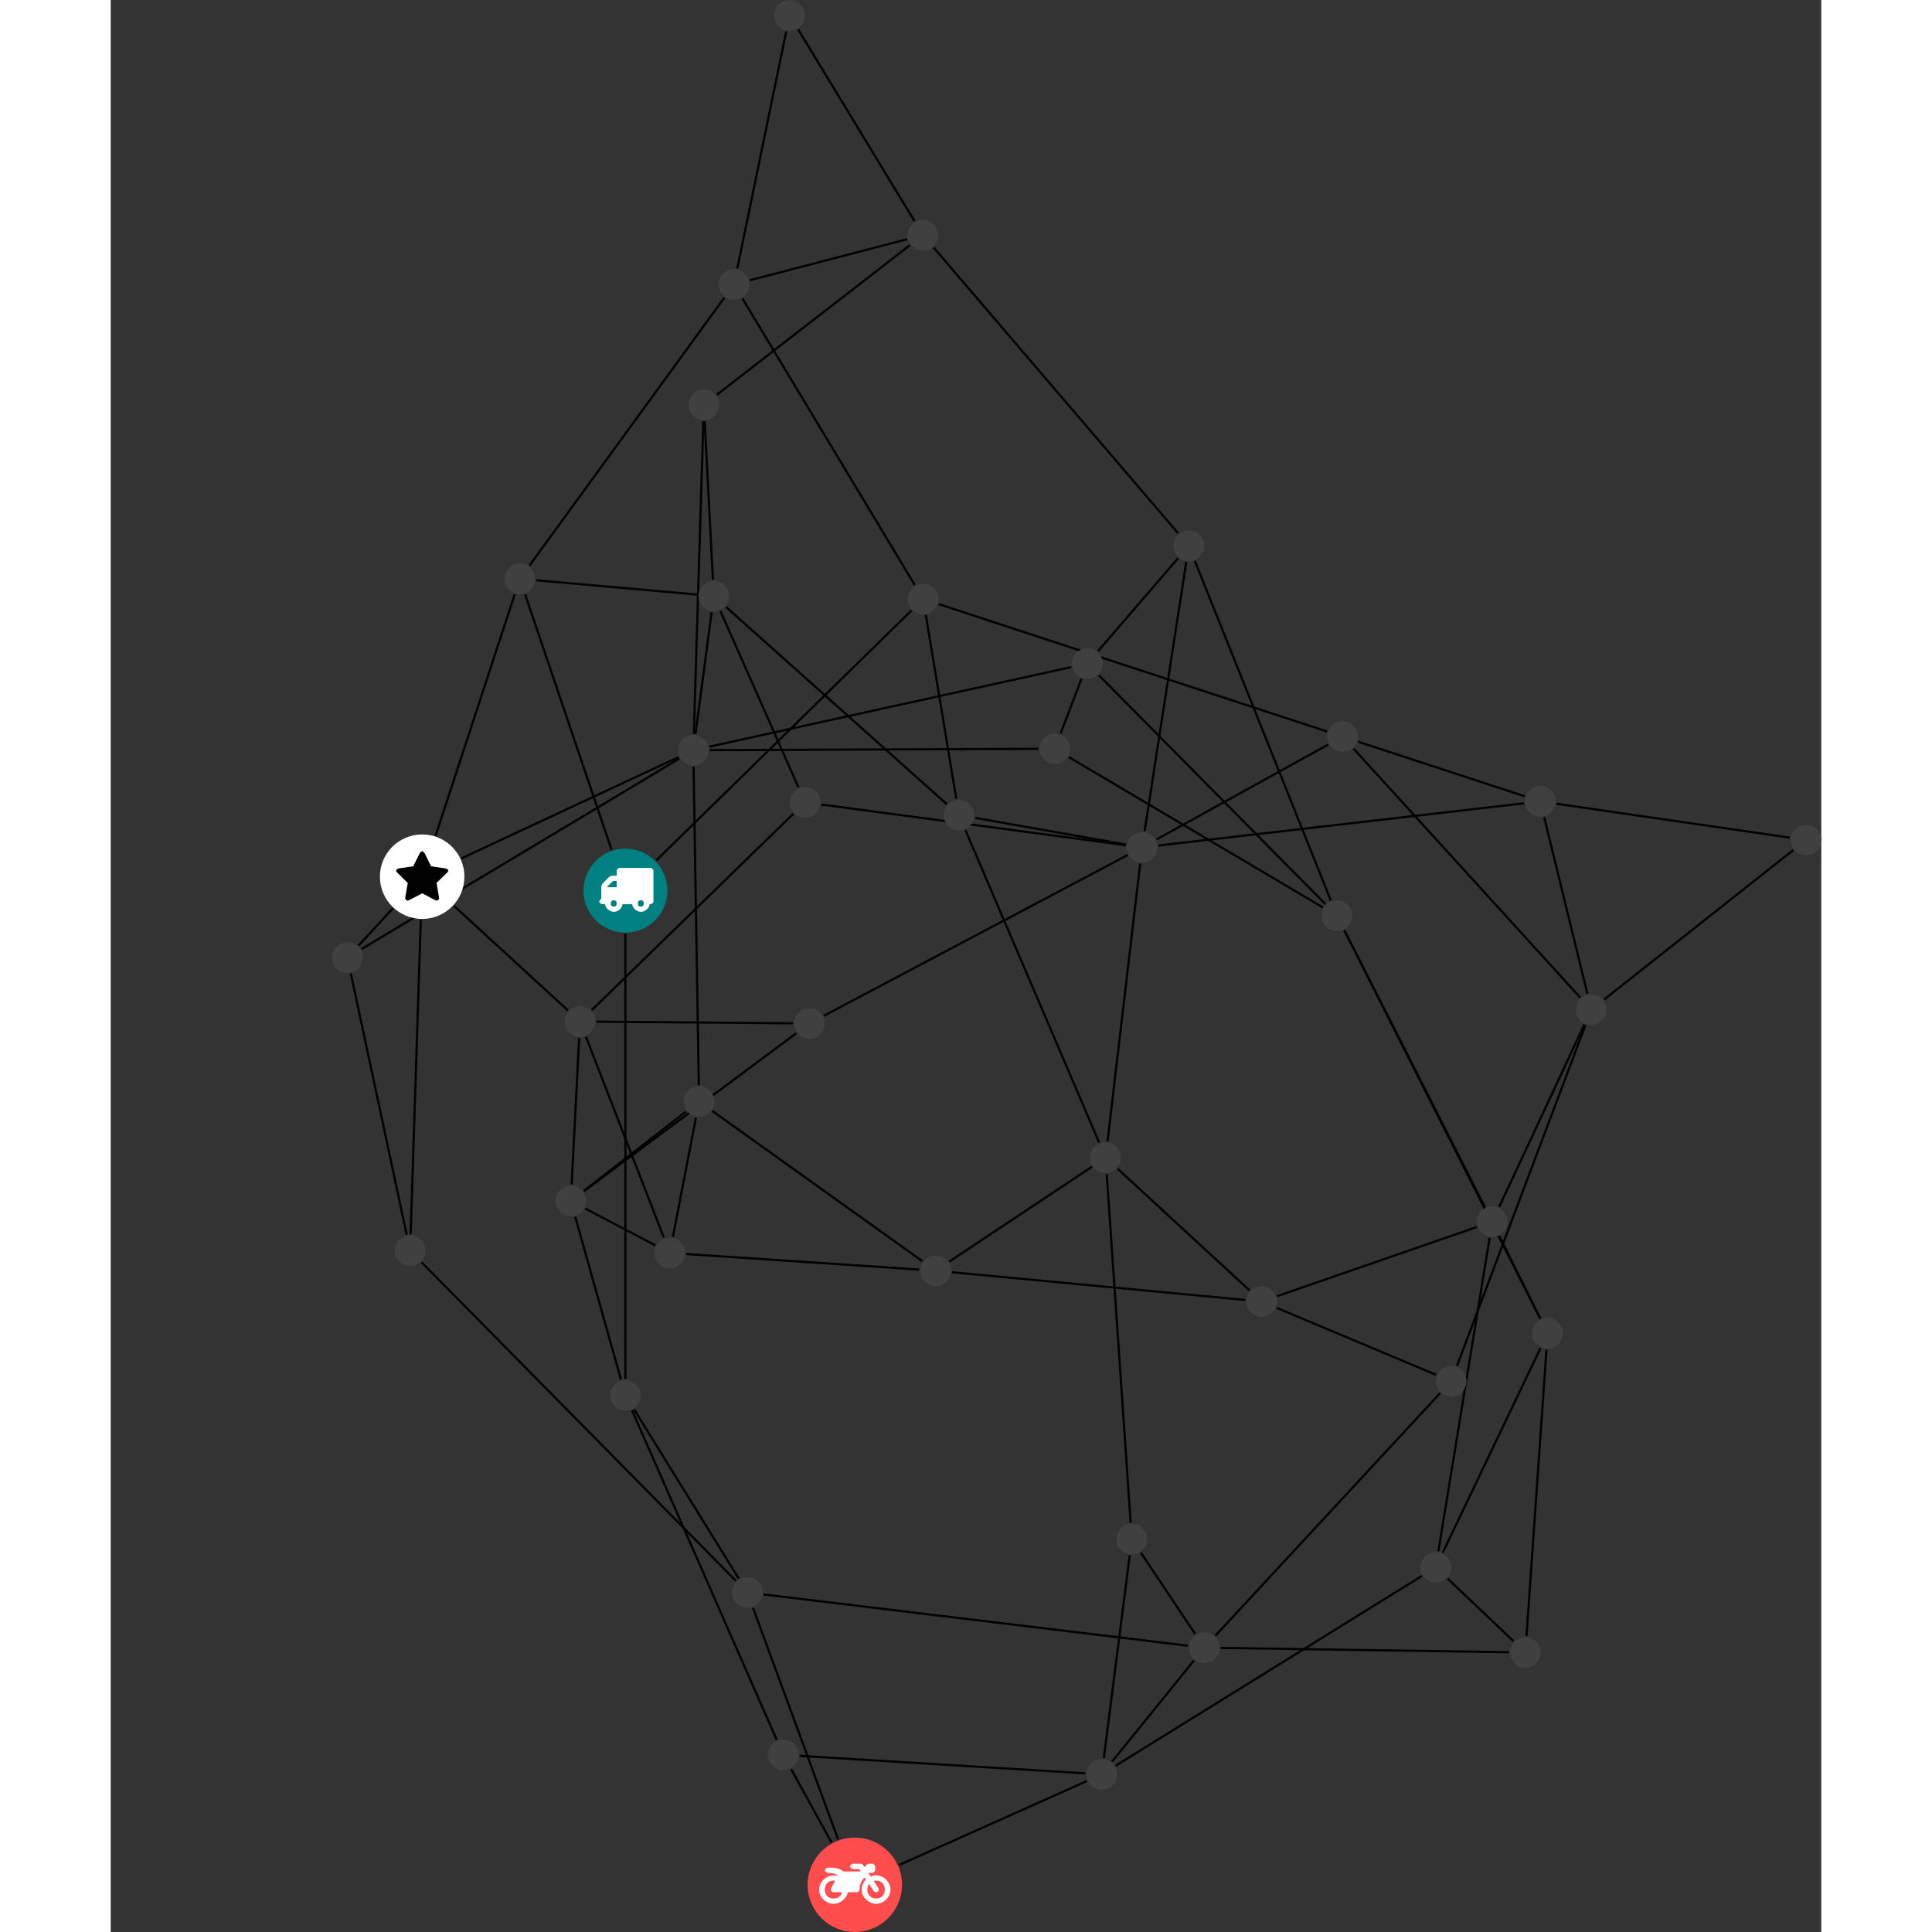 <?xml version="1.0" encoding="UTF-8"?>
<svg xmlns="http://www.w3.org/2000/svg" xmlns:xlink="http://www.w3.org/1999/xlink" width="355.566pt" height="355.566pt" viewBox="-40.748 0.000 314.817 355.566" version="1.1">
<rect x="-40.748" y="0.000" width="314.817" height="355.566" fill="#333333" stroke="none"/>
<defs>
<g>
<symbol overflow="visible" id="glyph0-0">
<path style="stroke:none;" d="M 1.422 -0.75 L 1.422 -7.922 L 3.562 -7.922 L 3.562 -0.891 L 1.422 -0.891 Z M 0.625 0 L 4.531 0 L 4.531 -8.812 L 0.438 -8.812 L 0.438 0 Z M 0.625 0 "/>
</symbol>
<symbol overflow="visible" id="glyph0-1">
<path style="stroke:none;" d="M 3.375 -0.844 C 3.375 -0.453 3.234 -0.266 2.844 -0.266 C 2.469 -0.266 2.297 -0.453 2.297 -0.844 C 2.297 -1.219 2.469 -1.422 2.844 -1.422 C 3.234 -1.422 3.375 -1.219 3.375 -0.844 Z M 1.594 -3.688 L 1.594 -3.859 C 1.594 -3.875 1.578 -3.875 1.594 -3.891 L 2.688 -4.969 C 2.703 -5 2.656 -4.984 2.688 -4.984 L 3.375 -4.984 L 3.375 -3.828 L 1.594 -3.828 Z M 8.359 -0.844 C 8.359 -0.453 8.219 -0.266 7.828 -0.266 C 7.453 -0.266 7.281 -0.453 7.281 -0.844 C 7.281 -1.219 7.453 -1.422 7.828 -1.422 C 8.219 -1.422 8.359 -1.219 8.359 -0.844 Z M 10.141 -6.891 C 10.141 -7.094 9.812 -7.391 9.609 -7.391 L 3.922 -7.391 C 3.719 -7.391 3.375 -7.094 3.375 -6.891 L 3.375 -5.969 L 2.672 -5.969 C 2.469 -5.969 2.078 -5.812 1.938 -5.672 L 0.844 -4.578 C 0.531 -4.266 0.531 -3.734 0.531 -3.328 L 0.531 -1.688 C 0.516 -1.688 0.172 -1.391 0.172 -1.203 C 0.172 -0.781 0.781 -0.703 1.062 -0.703 L 1.25 -0.703 C 1.25 -0.047 2.062 0.703 2.844 0.703 C 3.641 0.703 4.453 -0.047 4.453 -0.703 L 6.234 -0.703 C 6.234 -0.047 7.047 0.703 7.828 0.703 C 8.625 0.703 9.438 -0.047 9.438 -0.703 C 9.547 -0.703 10.141 -0.781 10.141 -1.203 Z M 10.141 -6.891 "/>
</symbol>
<symbol overflow="visible" id="glyph0-2">
<path style="stroke:none;" d="M 12.969 -2.906 C 12.844 -3.984 11.859 -5.016 10.781 -5.219 C 10.234 -5.328 9.703 -5.219 9.328 -5.031 L 8.875 -5.688 L 9.609 -5.688 C 9.812 -5.688 10.141 -5.984 10.141 -6.188 L 10.141 -6.891 C 10.141 -7.094 9.812 -7.391 9.609 -7.391 L 9.047 -7.391 C 8.969 -7.391 8.734 -7.312 8.656 -7.25 L 8.188 -6.766 L 7.891 -7.203 C 7.828 -7.281 7.594 -7.391 7.484 -7.391 L 6.078 -7.391 C 5.906 -7.391 5.547 -7.125 5.516 -6.953 C 5.484 -6.734 5.828 -6.406 6.047 -6.406 L 7.188 -6.406 L 7.484 -5.969 L 4.344 -5.969 C 4.141 -6.125 3.375 -6.672 2.141 -6.672 L 1.422 -6.672 C 1.219 -6.672 0.891 -6.375 0.891 -6.188 C 0.891 -5.984 1.219 -5.688 1.422 -5.688 L 1.781 -5.688 C 2.484 -5.688 2.906 -5.516 3.281 -5.188 L 3.25 -5.141 C 3.078 -5.188 2.797 -5.25 2.5 -5.25 C 1.109 -5.25 -0.172 -4 -0.172 -2.625 C -0.172 -1.25 1.109 0 2.5 0 C 3.75 0 4.953 -1.062 5.109 -2.141 L 6.766 -2.141 C 6.969 -2.141 7.281 -2.438 7.281 -2.625 C 7.281 -3.609 7.688 -4.391 8.219 -4.844 L 8.453 -4.5 C 7.969 -4.062 7.578 -3.203 7.672 -2.359 C 7.781 -1.172 8.969 -0.094 10.141 -0.016 C 11.703 0.094 13.156 -1.344 12.969 -2.906 Z M 2.5 -0.984 C 1.516 -0.984 0.875 -1.641 0.875 -2.625 C 0.875 -3.594 1.516 -4.281 2.5 -4.281 C 2.672 -4.281 2.844 -4.234 2.781 -4.25 L 2.047 -2.891 C 2 -2.781 2 -2.469 2.047 -2.359 C 2.125 -2.25 2.375 -2.141 2.5 -2.141 L 4.031 -2.141 C 3.891 -1.453 3.344 -0.984 2.5 -0.984 Z M 10.328 -0.984 C 9.344 -0.984 8.719 -1.641 8.719 -2.625 C 8.719 -3.109 8.859 -3.469 9.031 -3.641 L 9.906 -2.328 C 9.969 -2.219 10.203 -2.141 10.328 -2.141 C 10.391 -2.141 10.594 -2.188 10.641 -2.234 C 10.812 -2.344 10.844 -2.75 10.734 -2.922 L 9.875 -4.219 C 9.859 -4.219 10.094 -4.281 10.328 -4.281 C 11.297 -4.281 11.922 -3.594 11.922 -2.625 C 11.922 -1.641 11.297 -0.984 10.328 -0.984 Z M 10.328 -0.984 "/>
</symbol>
<symbol overflow="visible" id="glyph0-3">
<path style="stroke:none;" d="M 9.438 -5.078 C 9.438 -5.25 9.078 -5.453 8.938 -5.469 L 6.266 -5.859 L 5.078 -8.266 C 5.031 -8.375 4.75 -8.641 4.625 -8.641 C 4.5 -8.641 4.234 -8.375 4.172 -8.266 L 2.984 -5.859 L 0.312 -5.469 C 0.172 -5.453 -0.172 -5.25 -0.172 -5.078 C -0.172 -4.969 -0.062 -4.781 0.016 -4.719 L 1.969 -2.797 L 1.5 -0.062 C 1.5 -0.016 1.5 0.016 1.5 0.047 C 1.5 0.203 1.75 0.453 1.906 0.453 C 1.984 0.453 2.188 0.406 2.25 0.359 L 4.625 -0.891 L 7 0.359 C 7.062 0.406 7.266 0.453 7.344 0.453 C 7.5 0.453 7.75 0.203 7.75 0.047 C 7.75 0.016 7.75 -0.016 7.734 -0.062 L 7.266 -2.797 L 9.234 -4.719 C 9.297 -4.781 9.438 -4.969 9.438 -5.078 Z M 9.438 -5.078 "/>
</symbol>
</g>
<clipPath id="clip1">
  <path d="M 228 150 L 274.07 150 L 274.07 190 L 228 190 Z M 228 150 "/>
</clipPath>
<clipPath id="clip2">
  <path d="M 87 338 L 105 338 L 105 355.566 L 87 355.566 Z M 87 338 "/>
</clipPath>
<clipPath id="clip3">
  <path d="M 268 151 L 274.07 151 L 274.07 158 L 268 158 Z M 268 151 "/>
</clipPath>
</defs>
<g id="surface1">
<path style="fill:none;stroke-width:0.399;stroke-linecap:butt;stroke-linejoin:miter;stroke:rgb(0%,0%,0%);stroke-opacity:1;stroke-miterlimit:10;" d="M -0.001 -7.927 L -0.001 -89.872 " transform="matrix(1,0,0,-1,53.978,163.913)"/>
<path style="fill:none;stroke-width:0.399;stroke-linecap:butt;stroke-linejoin:miter;stroke:rgb(0%,0%,0%);stroke-opacity:1;stroke-miterlimit:10;" d="M -2.544 7.511 L -18.462 54.534 " transform="matrix(1,0,0,-1,53.978,163.913)"/>
<path style="fill:none;stroke-width:0.399;stroke-linecap:butt;stroke-linejoin:miter;stroke:rgb(0%,0%,0%);stroke-opacity:1;stroke-miterlimit:10;" d="M 5.663 5.546 L 52.643 51.558 " transform="matrix(1,0,0,-1,53.978,163.913)"/>
<path style="fill:none;stroke-width:0.399;stroke-linecap:butt;stroke-linejoin:miter;stroke:rgb(0%,0%,0%);stroke-opacity:1;stroke-miterlimit:10;" d="M 27.846 -156.286 L 1.213 -95.653 " transform="matrix(1,0,0,-1,53.978,163.913)"/>
<path style="fill:none;stroke-width:0.399;stroke-linecap:butt;stroke-linejoin:miter;stroke:rgb(0%,0%,0%);stroke-opacity:1;stroke-miterlimit:10;" d="M 30.514 -161.692 L 37.936 -175.181 " transform="matrix(1,0,0,-1,53.978,163.913)"/>
<path style="fill:none;stroke-width:0.399;stroke-linecap:butt;stroke-linejoin:miter;stroke:rgb(0%,0%,0%);stroke-opacity:1;stroke-miterlimit:10;" d="M 32.069 -159.235 L 84.655 -162.454 " transform="matrix(1,0,0,-1,53.978,163.913)"/>
<path style="fill:none;stroke-width:0.399;stroke-linecap:butt;stroke-linejoin:miter;stroke:rgb(0%,0%,0%);stroke-opacity:1;stroke-miterlimit:10;" d="M 1.588 -95.458 L 20.858 -126.603 " transform="matrix(1,0,0,-1,53.978,163.913)"/>
<path style="fill:none;stroke-width:0.399;stroke-linecap:butt;stroke-linejoin:miter;stroke:rgb(0%,0%,0%);stroke-opacity:1;stroke-miterlimit:10;" d="M -0.818 -89.985 L -9.236 -60.021 " transform="matrix(1,0,0,-1,53.978,163.913)"/>
<path style="fill:none;stroke-width:0.399;stroke-linecap:butt;stroke-linejoin:miter;stroke:rgb(0%,0%,0%);stroke-opacity:1;stroke-miterlimit:10;" d="M 39.151 -174.626 L 23.487 -132.001 " transform="matrix(1,0,0,-1,53.978,163.913)"/>
<path style="fill:none;stroke-width:0.399;stroke-linecap:butt;stroke-linejoin:miter;stroke:rgb(0%,0%,0%);stroke-opacity:1;stroke-miterlimit:10;" d="M 50.331 -179.341 L 84.913 -163.872 " transform="matrix(1,0,0,-1,53.978,163.913)"/>
<path style="fill:none;stroke-width:0.399;stroke-linecap:butt;stroke-linejoin:miter;stroke:rgb(0%,0%,0%);stroke-opacity:1;stroke-miterlimit:10;" d="M 20.327 -127.021 L -37.509 -68.4 " transform="matrix(1,0,0,-1,53.978,163.913)"/>
<path style="fill:none;stroke-width:0.399;stroke-linecap:butt;stroke-linejoin:miter;stroke:rgb(0%,0%,0%);stroke-opacity:1;stroke-miterlimit:10;" d="M 25.44 -129.532 L 103.542 -138.966 " transform="matrix(1,0,0,-1,53.978,163.913)"/>
<path style="fill:none;stroke-width:0.399;stroke-linecap:butt;stroke-linejoin:miter;stroke:rgb(0%,0%,0%);stroke-opacity:1;stroke-miterlimit:10;" d="M -40.259 -63.298 L -50.529 -15.267 " transform="matrix(1,0,0,-1,53.978,163.913)"/>
<path style="fill:none;stroke-width:0.399;stroke-linecap:butt;stroke-linejoin:miter;stroke:rgb(0%,0%,0%);stroke-opacity:1;stroke-miterlimit:10;" d="M -39.529 -63.235 L -37.662 -5.403 " transform="matrix(1,0,0,-1,53.978,163.913)"/>
<path style="fill:none;stroke-width:0.399;stroke-linecap:butt;stroke-linejoin:miter;stroke:rgb(0%,0%,0%);stroke-opacity:1;stroke-miterlimit:10;" d="M -49.111 -10.099 L -42.818 -3.286 " transform="matrix(1,0,0,-1,53.978,163.913)"/>
<path style="fill:none;stroke-width:0.399;stroke-linecap:butt;stroke-linejoin:miter;stroke:rgb(0%,0%,0%);stroke-opacity:1;stroke-miterlimit:10;" d="M -48.572 -10.763 L 9.913 24.296 " transform="matrix(1,0,0,-1,53.978,163.913)"/>
<path style="fill:none;stroke-width:0.399;stroke-linecap:butt;stroke-linejoin:miter;stroke:rgb(0%,0%,0%);stroke-opacity:1;stroke-miterlimit:10;" d="M -30.177 5.94 L 9.768 24.569 " transform="matrix(1,0,0,-1,53.978,163.913)"/>
<path style="fill:none;stroke-width:0.399;stroke-linecap:butt;stroke-linejoin:miter;stroke:rgb(0%,0%,0%);stroke-opacity:1;stroke-miterlimit:10;" d="M -34.919 10.147 L -20.373 54.522 " transform="matrix(1,0,0,-1,53.978,163.913)"/>
<path style="fill:none;stroke-width:0.399;stroke-linecap:butt;stroke-linejoin:miter;stroke:rgb(0%,0%,0%);stroke-opacity:1;stroke-miterlimit:10;" d="M -31.529 -2.821 L -10.576 -22.052 " transform="matrix(1,0,0,-1,53.978,163.913)"/>
<path style="fill:none;stroke-width:0.399;stroke-linecap:butt;stroke-linejoin:miter;stroke:rgb(0%,0%,0%);stroke-opacity:1;stroke-miterlimit:10;" d="M 15.518 25.858 L 75.999 26.101 " transform="matrix(1,0,0,-1,53.978,163.913)"/>
<path style="fill:none;stroke-width:0.399;stroke-linecap:butt;stroke-linejoin:miter;stroke:rgb(0%,0%,0%);stroke-opacity:1;stroke-miterlimit:10;" d="M 15.448 26.495 L 82.061 41.143 " transform="matrix(1,0,0,-1,53.978,163.913)"/>
<path style="fill:none;stroke-width:0.399;stroke-linecap:butt;stroke-linejoin:miter;stroke:rgb(0%,0%,0%);stroke-opacity:1;stroke-miterlimit:10;" d="M 12.592 28.862 L 14.346 86.397 " transform="matrix(1,0,0,-1,53.978,163.913)"/>
<path style="fill:none;stroke-width:0.399;stroke-linecap:butt;stroke-linejoin:miter;stroke:rgb(0%,0%,0%);stroke-opacity:1;stroke-miterlimit:10;" d="M 12.897 28.839 L 15.87 51.225 " transform="matrix(1,0,0,-1,53.978,163.913)"/>
<path style="fill:none;stroke-width:0.399;stroke-linecap:butt;stroke-linejoin:miter;stroke:rgb(0%,0%,0%);stroke-opacity:1;stroke-miterlimit:10;" d="M 12.549 22.827 L 13.506 -35.782 " transform="matrix(1,0,0,-1,53.978,163.913)"/>
<path style="fill:none;stroke-width:0.399;stroke-linecap:butt;stroke-linejoin:miter;stroke:rgb(0%,0%,0%);stroke-opacity:1;stroke-miterlimit:10;" d="M 80.092 28.933 L 83.932 38.972 " transform="matrix(1,0,0,-1,53.978,163.913)"/>
<path style="fill:none;stroke-width:0.399;stroke-linecap:butt;stroke-linejoin:miter;stroke:rgb(0%,0%,0%);stroke-opacity:1;stroke-miterlimit:10;" d="M 81.612 24.577 L 128.354 -3.087 " transform="matrix(1,0,0,-1,53.978,163.913)"/>
<path style="fill:none;stroke-width:0.399;stroke-linecap:butt;stroke-linejoin:miter;stroke:rgb(0%,0%,0%);stroke-opacity:1;stroke-miterlimit:10;" d="M 87.131 39.647 L 128.827 -2.478 " transform="matrix(1,0,0,-1,53.978,163.913)"/>
<path style="fill:none;stroke-width:0.399;stroke-linecap:butt;stroke-linejoin:miter;stroke:rgb(0%,0%,0%);stroke-opacity:1;stroke-miterlimit:10;" d="M 86.979 44.077 L 101.713 61.19 " transform="matrix(1,0,0,-1,53.978,163.913)"/>
<path style="fill:none;stroke-width:0.399;stroke-linecap:butt;stroke-linejoin:miter;stroke:rgb(0%,0%,0%);stroke-opacity:1;stroke-miterlimit:10;" d="M 129.827 -1.821 L 104.803 60.675 " transform="matrix(1,0,0,-1,53.978,163.913)"/>
<path style="fill:none;stroke-width:0.399;stroke-linecap:butt;stroke-linejoin:miter;stroke:rgb(0%,0%,0%);stroke-opacity:1;stroke-miterlimit:10;" d="M 132.311 -7.317 L 168.358 -78.759 " transform="matrix(1,0,0,-1,53.978,163.913)"/>
<path style="fill:none;stroke-width:0.399;stroke-linecap:butt;stroke-linejoin:miter;stroke:rgb(0%,0%,0%);stroke-opacity:1;stroke-miterlimit:10;" d="M 132.319 -7.314 L 158.174 -58.232 " transform="matrix(1,0,0,-1,53.978,163.913)"/>
<path style="fill:none;stroke-width:0.399;stroke-linecap:butt;stroke-linejoin:miter;stroke:rgb(0%,0%,0%);stroke-opacity:1;stroke-miterlimit:10;" d="M 101.721 65.772 L 56.725 118.358 " transform="matrix(1,0,0,-1,53.978,163.913)"/>
<path style="fill:none;stroke-width:0.399;stroke-linecap:butt;stroke-linejoin:miter;stroke:rgb(0%,0%,0%);stroke-opacity:1;stroke-miterlimit:10;" d="M 103.221 60.495 L 95.557 10.94 " transform="matrix(1,0,0,-1,53.978,163.913)"/>
<path style="fill:none;stroke-width:0.399;stroke-linecap:butt;stroke-linejoin:miter;stroke:rgb(0%,0%,0%);stroke-opacity:1;stroke-miterlimit:10;" d="M 31.776 158.518 L 53.198 123.229 " transform="matrix(1,0,0,-1,53.978,163.913)"/>
<path style="fill:none;stroke-width:0.399;stroke-linecap:butt;stroke-linejoin:miter;stroke:rgb(0%,0%,0%);stroke-opacity:1;stroke-miterlimit:10;" d="M 29.6 158.14 L 20.592 114.522 " transform="matrix(1,0,0,-1,53.978,163.913)"/>
<path style="fill:none;stroke-width:0.399;stroke-linecap:butt;stroke-linejoin:miter;stroke:rgb(0%,0%,0%);stroke-opacity:1;stroke-miterlimit:10;" d="M 51.842 119.89 L 22.901 112.331 " transform="matrix(1,0,0,-1,53.978,163.913)"/>
<path style="fill:none;stroke-width:0.399;stroke-linecap:butt;stroke-linejoin:miter;stroke:rgb(0%,0%,0%);stroke-opacity:1;stroke-miterlimit:10;" d="M 52.377 118.804 L 16.823 91.261 " transform="matrix(1,0,0,-1,53.978,163.913)"/>
<path style="fill:none;stroke-width:0.399;stroke-linecap:butt;stroke-linejoin:miter;stroke:rgb(0%,0%,0%);stroke-opacity:1;stroke-miterlimit:10;" d="M 18.206 109.128 L -17.654 59.831 " transform="matrix(1,0,0,-1,53.978,163.913)"/>
<path style="fill:none;stroke-width:0.399;stroke-linecap:butt;stroke-linejoin:miter;stroke:rgb(0%,0%,0%);stroke-opacity:1;stroke-miterlimit:10;" d="M 21.538 108.979 L 53.241 56.257 " transform="matrix(1,0,0,-1,53.978,163.913)"/>
<path style="fill:none;stroke-width:0.399;stroke-linecap:butt;stroke-linejoin:miter;stroke:rgb(0%,0%,0%);stroke-opacity:1;stroke-miterlimit:10;" d="M 14.592 86.401 L 16.108 57.229 " transform="matrix(1,0,0,-1,53.978,163.913)"/>
<path style="fill:none;stroke-width:0.399;stroke-linecap:butt;stroke-linejoin:miter;stroke:rgb(0%,0%,0%);stroke-opacity:1;stroke-miterlimit:10;" d="M -16.423 57.124 L 13.26 54.483 " transform="matrix(1,0,0,-1,53.978,163.913)"/>
<path style="fill:none;stroke-width:0.399;stroke-linecap:butt;stroke-linejoin:miter;stroke:rgb(0%,0%,0%);stroke-opacity:1;stroke-miterlimit:10;" d="M 17.487 51.456 L 31.846 19.011 " transform="matrix(1,0,0,-1,53.978,163.913)"/>
<path style="fill:none;stroke-width:0.399;stroke-linecap:butt;stroke-linejoin:miter;stroke:rgb(0%,0%,0%);stroke-opacity:1;stroke-miterlimit:10;" d="M 18.514 52.206 L 59.135 15.929 " transform="matrix(1,0,0,-1,53.978,163.913)"/>
<path style="fill:none;stroke-width:0.399;stroke-linecap:butt;stroke-linejoin:miter;stroke:rgb(0%,0%,0%);stroke-opacity:1;stroke-miterlimit:10;" d="M 30.905 14.147 L -6.193 -21.985 " transform="matrix(1,0,0,-1,53.978,163.913)"/>
<path style="fill:none;stroke-width:0.399;stroke-linecap:butt;stroke-linejoin:miter;stroke:rgb(0%,0%,0%);stroke-opacity:1;stroke-miterlimit:10;" d="M 36.057 15.851 L 92.104 8.358 " transform="matrix(1,0,0,-1,53.978,163.913)"/>
<path style="fill:none;stroke-width:0.399;stroke-linecap:butt;stroke-linejoin:miter;stroke:rgb(0%,0%,0%);stroke-opacity:1;stroke-miterlimit:10;" d="M 30.85 -24.415 L -5.337 -24.114 " transform="matrix(1,0,0,-1,53.978,163.913)"/>
<path style="fill:none;stroke-width:0.399;stroke-linecap:butt;stroke-linejoin:miter;stroke:rgb(0%,0%,0%);stroke-opacity:1;stroke-miterlimit:10;" d="M 31.444 -26.243 L -7.63 -55.314 " transform="matrix(1,0,0,-1,53.978,163.913)"/>
<path style="fill:none;stroke-width:0.399;stroke-linecap:butt;stroke-linejoin:miter;stroke:rgb(0%,0%,0%);stroke-opacity:1;stroke-miterlimit:10;" d="M 36.534 -23.028 L 92.428 6.546 " transform="matrix(1,0,0,-1,53.978,163.913)"/>
<path style="fill:none;stroke-width:0.399;stroke-linecap:butt;stroke-linejoin:miter;stroke:rgb(0%,0%,0%);stroke-opacity:1;stroke-miterlimit:10;" d="M -8.509 -27.103 L -9.896 -54.099 " transform="matrix(1,0,0,-1,53.978,163.913)"/>
<path style="fill:none;stroke-width:0.399;stroke-linecap:butt;stroke-linejoin:miter;stroke:rgb(0%,0%,0%);stroke-opacity:1;stroke-miterlimit:10;" d="M -7.263 -26.903 L 7.077 -63.864 " transform="matrix(1,0,0,-1,53.978,163.913)"/>
<path style="fill:none;stroke-width:0.399;stroke-linecap:butt;stroke-linejoin:miter;stroke:rgb(0%,0%,0%);stroke-opacity:1;stroke-miterlimit:10;" d="M -7.38 -58.517 L 5.495 -65.275 " transform="matrix(1,0,0,-1,53.978,163.913)"/>
<path style="fill:none;stroke-width:0.399;stroke-linecap:butt;stroke-linejoin:miter;stroke:rgb(0%,0%,0%);stroke-opacity:1;stroke-miterlimit:10;" d="M -7.665 -55.263 L 11.17 -40.65 " transform="matrix(1,0,0,-1,53.978,163.913)"/>
<path style="fill:none;stroke-width:0.399;stroke-linecap:butt;stroke-linejoin:miter;stroke:rgb(0%,0%,0%);stroke-opacity:1;stroke-miterlimit:10;" d="M 8.741 -63.716 L 12.983 -41.763 " transform="matrix(1,0,0,-1,53.978,163.913)"/>
<path style="fill:none;stroke-width:0.399;stroke-linecap:butt;stroke-linejoin:miter;stroke:rgb(0%,0%,0%);stroke-opacity:1;stroke-miterlimit:10;" d="M 11.178 -66.88 L 54.084 -69.743 " transform="matrix(1,0,0,-1,53.978,163.913)"/>
<path style="fill:none;stroke-width:0.399;stroke-linecap:butt;stroke-linejoin:miter;stroke:rgb(0%,0%,0%);stroke-opacity:1;stroke-miterlimit:10;" d="M 16.01 -40.556 L 54.639 -68.189 " transform="matrix(1,0,0,-1,53.978,163.913)"/>
<path style="fill:none;stroke-width:0.399;stroke-linecap:butt;stroke-linejoin:miter;stroke:rgb(0%,0%,0%);stroke-opacity:1;stroke-miterlimit:10;" d="M 60.1 -70.228 L 114.081 -75.337 " transform="matrix(1,0,0,-1,53.978,163.913)"/>
<path style="fill:none;stroke-width:0.399;stroke-linecap:butt;stroke-linejoin:miter;stroke:rgb(0%,0%,0%);stroke-opacity:1;stroke-miterlimit:10;" d="M 59.608 -68.271 L 85.862 -50.814 " transform="matrix(1,0,0,-1,53.978,163.913)"/>
<path style="fill:none;stroke-width:0.399;stroke-linecap:butt;stroke-linejoin:miter;stroke:rgb(0%,0%,0%);stroke-opacity:1;stroke-miterlimit:10;" d="M 114.866 -73.575 L 90.592 -51.189 " transform="matrix(1,0,0,-1,53.978,163.913)"/>
<path style="fill:none;stroke-width:0.399;stroke-linecap:butt;stroke-linejoin:miter;stroke:rgb(0%,0%,0%);stroke-opacity:1;stroke-miterlimit:10;" d="M 119.866 -76.79 L 149.202 -89.11 " transform="matrix(1,0,0,-1,53.978,163.913)"/>
<path style="fill:none;stroke-width:0.399;stroke-linecap:butt;stroke-linejoin:miter;stroke:rgb(0%,0%,0%);stroke-opacity:1;stroke-miterlimit:10;" d="M 119.936 -74.634 L 156.69 -61.911 " transform="matrix(1,0,0,-1,53.978,163.913)"/>
<path style="fill:none;stroke-width:0.399;stroke-linecap:butt;stroke-linejoin:miter;stroke:rgb(0%,0%,0%);stroke-opacity:1;stroke-miterlimit:10;" d="M 88.581 -52.153 L 92.987 -116.325 " transform="matrix(1,0,0,-1,53.978,163.913)"/>
<path style="fill:none;stroke-width:0.399;stroke-linecap:butt;stroke-linejoin:miter;stroke:rgb(0%,0%,0%);stroke-opacity:1;stroke-miterlimit:10;" d="M 88.729 -46.146 L 94.741 4.96 " transform="matrix(1,0,0,-1,53.978,163.913)"/>
<path style="fill:none;stroke-width:0.399;stroke-linecap:butt;stroke-linejoin:miter;stroke:rgb(0%,0%,0%);stroke-opacity:1;stroke-miterlimit:10;" d="M 87.19 -46.368 L 62.573 11.143 " transform="matrix(1,0,0,-1,53.978,163.913)"/>
<path style="fill:none;stroke-width:0.399;stroke-linecap:butt;stroke-linejoin:miter;stroke:rgb(0%,0%,0%);stroke-opacity:1;stroke-miterlimit:10;" d="M 149.932 -92.493 L 108.588 -137.114 " transform="matrix(1,0,0,-1,53.978,163.913)"/>
<path style="fill:none;stroke-width:0.399;stroke-linecap:butt;stroke-linejoin:miter;stroke:rgb(0%,0%,0%);stroke-opacity:1;stroke-miterlimit:10;" d="M 153.049 -87.458 L 176.694 -24.732 " transform="matrix(1,0,0,-1,53.978,163.913)"/>
<path style="fill:none;stroke-width:0.399;stroke-linecap:butt;stroke-linejoin:miter;stroke:rgb(0%,0%,0%);stroke-opacity:1;stroke-miterlimit:10;" d="M 94.87 -121.845 L 104.862 -136.817 " transform="matrix(1,0,0,-1,53.978,163.913)"/>
<path style="fill:none;stroke-width:0.399;stroke-linecap:butt;stroke-linejoin:miter;stroke:rgb(0%,0%,0%);stroke-opacity:1;stroke-miterlimit:10;" d="M 92.811 -122.329 L 88.049 -159.646 " transform="matrix(1,0,0,-1,53.978,163.913)"/>
<path style="fill:none;stroke-width:0.399;stroke-linecap:butt;stroke-linejoin:miter;stroke:rgb(0%,0%,0%);stroke-opacity:1;stroke-miterlimit:10;" d="M 104.639 -141.673 L 89.565 -160.294 " transform="matrix(1,0,0,-1,53.978,163.913)"/>
<path style="fill:none;stroke-width:0.399;stroke-linecap:butt;stroke-linejoin:miter;stroke:rgb(0%,0%,0%);stroke-opacity:1;stroke-miterlimit:10;" d="M 109.557 -139.372 L 162.616 -140.161 " transform="matrix(1,0,0,-1,53.978,163.913)"/>
<path style="fill:none;stroke-width:0.399;stroke-linecap:butt;stroke-linejoin:miter;stroke:rgb(0%,0%,0%);stroke-opacity:1;stroke-miterlimit:10;" d="M 90.233 -161.052 L 146.573 -126.13 " transform="matrix(1,0,0,-1,53.978,163.913)"/>
<path style="fill:none;stroke-width:0.399;stroke-linecap:butt;stroke-linejoin:miter;stroke:rgb(0%,0%,0%);stroke-opacity:1;stroke-miterlimit:10;" d="M 163.444 -138.13 L 151.323 -126.618 " transform="matrix(1,0,0,-1,53.978,163.913)"/>
<path style="fill:none;stroke-width:0.399;stroke-linecap:butt;stroke-linejoin:miter;stroke:rgb(0%,0%,0%);stroke-opacity:1;stroke-miterlimit:10;" d="M 165.842 -137.196 L 169.51 -84.462 " transform="matrix(1,0,0,-1,53.978,163.913)"/>
<path style="fill:none;stroke-width:0.399;stroke-linecap:butt;stroke-linejoin:miter;stroke:rgb(0%,0%,0%);stroke-opacity:1;stroke-miterlimit:10;" d="M 150.436 -121.817 L 168.417 -84.177 " transform="matrix(1,0,0,-1,53.978,163.913)"/>
<path style="fill:none;stroke-width:0.399;stroke-linecap:butt;stroke-linejoin:miter;stroke:rgb(0%,0%,0%);stroke-opacity:1;stroke-miterlimit:10;" d="M 149.624 -121.564 L 159.053 -63.9 " transform="matrix(1,0,0,-1,53.978,163.913)"/>
<path style="fill:none;stroke-width:0.399;stroke-linecap:butt;stroke-linejoin:miter;stroke:rgb(0%,0%,0%);stroke-opacity:1;stroke-miterlimit:10;" d="M 168.377 -78.751 L 160.881 -63.626 " transform="matrix(1,0,0,-1,53.978,163.913)"/>
<path style="fill:none;stroke-width:0.399;stroke-linecap:butt;stroke-linejoin:miter;stroke:rgb(0%,0%,0%);stroke-opacity:1;stroke-miterlimit:10;" d="M 160.819 -58.189 L 176.483 -24.642 " transform="matrix(1,0,0,-1,53.978,163.913)"/>
<g clip-path="url(#clip1)" clip-rule="nonzero">
<path style="fill:none;stroke-width:0.399;stroke-linecap:butt;stroke-linejoin:miter;stroke:rgb(0%,0%,0%);stroke-opacity:1;stroke-miterlimit:10;" d="M 214.909 7.448 L 180.127 -20.036 " transform="matrix(1,0,0,-1,53.978,163.913)"/>
</g>
<path style="fill:none;stroke-width:0.399;stroke-linecap:butt;stroke-linejoin:miter;stroke:rgb(0%,0%,0%);stroke-opacity:1;stroke-miterlimit:10;" d="M 214.292 9.753 L 171.366 15.987 " transform="matrix(1,0,0,-1,53.978,163.913)"/>
<path style="fill:none;stroke-width:0.399;stroke-linecap:butt;stroke-linejoin:miter;stroke:rgb(0%,0%,0%);stroke-opacity:1;stroke-miterlimit:10;" d="M 177.042 -18.978 L 169.096 13.491 " transform="matrix(1,0,0,-1,53.978,163.913)"/>
<path style="fill:none;stroke-width:0.399;stroke-linecap:butt;stroke-linejoin:miter;stroke:rgb(0%,0%,0%);stroke-opacity:1;stroke-miterlimit:10;" d="M 175.725 -19.677 L 134.018 26.12 " transform="matrix(1,0,0,-1,53.978,163.913)"/>
<path style="fill:none;stroke-width:0.399;stroke-linecap:butt;stroke-linejoin:miter;stroke:rgb(0%,0%,0%);stroke-opacity:1;stroke-miterlimit:10;" d="M 165.51 17.362 L 134.854 27.409 " transform="matrix(1,0,0,-1,53.978,163.913)"/>
<path style="fill:none;stroke-width:0.399;stroke-linecap:butt;stroke-linejoin:miter;stroke:rgb(0%,0%,0%);stroke-opacity:1;stroke-miterlimit:10;" d="M 165.381 16.077 L 98.092 8.304 " transform="matrix(1,0,0,-1,53.978,163.913)"/>
<path style="fill:none;stroke-width:0.399;stroke-linecap:butt;stroke-linejoin:miter;stroke:rgb(0%,0%,0%);stroke-opacity:1;stroke-miterlimit:10;" d="M 129.342 26.89 L 97.737 9.417 " transform="matrix(1,0,0,-1,53.978,163.913)"/>
<path style="fill:none;stroke-width:0.399;stroke-linecap:butt;stroke-linejoin:miter;stroke:rgb(0%,0%,0%);stroke-opacity:1;stroke-miterlimit:10;" d="M 129.116 29.292 L 57.667 52.729 " transform="matrix(1,0,0,-1,53.978,163.913)"/>
<path style="fill:none;stroke-width:0.399;stroke-linecap:butt;stroke-linejoin:miter;stroke:rgb(0%,0%,0%);stroke-opacity:1;stroke-miterlimit:10;" d="M 92.124 8.483 L 64.358 13.393 " transform="matrix(1,0,0,-1,53.978,163.913)"/>
<path style="fill:none;stroke-width:0.399;stroke-linecap:butt;stroke-linejoin:miter;stroke:rgb(0%,0%,0%);stroke-opacity:1;stroke-miterlimit:10;" d="M 55.292 50.69 L 60.893 16.897 " transform="matrix(1,0,0,-1,53.978,163.913)"/>
<path style=" stroke:none;fill-rule:nonzero;fill:rgb(0%,50%,50%);fill-opacity:1;" d="M 61.707 163.914 C 61.707 159.645 58.246 156.184 53.977 156.184 C 49.711 156.184 46.25 159.645 46.25 163.914 C 46.25 168.18 49.711 171.641 53.977 171.641 C 58.246 171.641 61.707 168.18 61.707 163.914 Z M 61.707 163.914 "/>
<g style="fill:rgb(100%,100%,100%);fill-opacity:1;">
  <use xlink:href="#glyph0-1" x="48.996" y="167.116"/>
</g>
<path style=" stroke:none;fill-rule:nonzero;fill:rgb(25%,25%,25%);fill-opacity:1;" d="M 85.855 322.961 C 85.855 321.402 84.594 320.141 83.035 320.141 C 81.48 320.141 80.219 321.402 80.219 322.961 C 80.219 324.516 81.48 325.777 83.035 325.777 C 84.594 325.777 85.855 324.516 85.855 322.961 Z M 85.855 322.961 "/>
<path style=" stroke:none;fill-rule:nonzero;fill:rgb(25%,25%,25%);fill-opacity:1;" d="M 56.797 256.805 C 56.797 255.246 55.535 253.984 53.977 253.984 C 52.422 253.984 51.16 255.246 51.16 256.805 C 51.16 258.359 52.422 259.621 53.977 259.621 C 55.535 259.621 56.797 258.359 56.797 256.805 Z M 56.797 256.805 "/>
<g clip-path="url(#clip2)" clip-rule="nonzero">
<path style=" stroke:none;fill-rule:nonzero;fill:rgb(100%,29.999%,29.999%);fill-opacity:1;" d="M 104.883 346.879 C 104.883 342.082 100.992 338.191 96.195 338.191 C 91.398 338.191 87.508 342.082 87.508 346.879 C 87.508 351.676 91.398 355.566 96.195 355.566 C 100.992 355.566 104.883 351.676 104.883 346.879 Z M 104.883 346.879 "/>
</g>
<g style="fill:rgb(100%,100%,100%);fill-opacity:1;">
  <use xlink:href="#glyph0-2" x="89.795" y="350.391"/>
</g>
<path style=" stroke:none;fill-rule:nonzero;fill:rgb(25%,25%,25%);fill-opacity:1;" d="M 79.238 293.078 C 79.238 291.523 77.977 290.262 76.422 290.262 C 74.867 290.262 73.605 291.523 73.605 293.078 C 73.605 294.637 74.867 295.898 76.422 295.898 C 77.977 295.898 79.238 294.637 79.238 293.078 Z M 79.238 293.078 "/>
<path style=" stroke:none;fill-rule:nonzero;fill:rgb(25%,25%,25%);fill-opacity:1;" d="M 17.168 230.164 C 17.168 228.605 15.906 227.344 14.352 227.344 C 12.793 227.344 11.531 228.605 11.531 230.164 C 11.531 231.719 12.793 232.98 14.352 232.98 C 15.906 232.98 17.168 231.719 17.168 230.164 Z M 17.168 230.164 "/>
<path style=" stroke:none;fill-rule:nonzero;fill:rgb(25%,25%,25%);fill-opacity:1;" d="M 5.637 176.227 C 5.637 174.672 4.375 173.41 2.816 173.41 C 1.262 173.41 0 174.672 0 176.227 C 0 177.785 1.262 179.047 2.816 179.047 C 4.375 179.047 5.637 177.785 5.637 176.227 Z M 5.637 176.227 "/>
<path style=" stroke:none;fill-rule:nonzero;fill:rgb(100%,100%,100%);fill-opacity:1;" d="M 24.348 161.344 C 24.348 157.051 20.867 153.57 16.574 153.57 C 12.281 153.57 8.797 157.051 8.797 161.344 C 8.797 165.637 12.281 169.121 16.574 169.121 C 20.867 169.121 24.348 165.637 24.348 161.344 Z M 24.348 161.344 "/>
<g style="fill:rgb(0%,0%,0%);fill-opacity:1;">
  <use xlink:href="#glyph0-3" x="11.951" y="165.294"/>
</g>
<path style=" stroke:none;fill-rule:nonzero;fill:rgb(25%,25%,25%);fill-opacity:1;" d="M 69.297 138.066 C 69.297 136.512 68.035 135.25 66.48 135.25 C 64.922 135.25 63.66 136.512 63.66 138.066 C 63.66 139.625 64.922 140.887 66.48 140.887 C 68.035 140.887 69.297 139.625 69.297 138.066 Z M 69.297 138.066 "/>
<path style=" stroke:none;fill-rule:nonzero;fill:rgb(25%,25%,25%);fill-opacity:1;" d="M 135.809 137.801 C 135.809 136.242 134.547 134.98 132.992 134.98 C 131.438 134.98 130.176 136.242 130.176 137.801 C 130.176 139.355 131.438 140.617 132.992 140.617 C 134.547 140.617 135.809 139.355 135.809 137.801 Z M 135.809 137.801 "/>
<path style=" stroke:none;fill-rule:nonzero;fill:rgb(25%,25%,25%);fill-opacity:1;" d="M 141.805 122.121 C 141.805 120.566 140.543 119.305 138.988 119.305 C 137.43 119.305 136.168 120.566 136.168 122.121 C 136.168 123.68 137.43 124.941 138.988 124.941 C 140.543 124.941 141.805 123.68 141.805 122.121 Z M 141.805 122.121 "/>
<path style=" stroke:none;fill-rule:nonzero;fill:rgb(25%,25%,25%);fill-opacity:1;" d="M 187.746 168.535 C 187.746 166.98 186.484 165.719 184.926 165.719 C 183.371 165.719 182.109 166.98 182.109 168.535 C 182.109 170.09 183.371 171.352 184.926 171.352 C 186.484 171.352 187.746 170.09 187.746 168.535 Z M 187.746 168.535 "/>
<path style=" stroke:none;fill-rule:nonzero;fill:rgb(25%,25%,25%);fill-opacity:1;" d="M 160.477 100.434 C 160.477 98.879 159.215 97.617 157.66 97.617 C 156.102 97.617 154.84 98.879 154.84 100.434 C 154.84 101.992 156.102 103.254 157.66 103.254 C 159.215 103.254 160.477 101.992 160.477 100.434 Z M 160.477 100.434 "/>
<path style=" stroke:none;fill-rule:nonzero;fill:rgb(25%,25%,25%);fill-opacity:1;" d="M 87.008 2.816 C 87.008 1.262 85.746 0 84.188 0 C 82.633 0 81.371 1.262 81.371 2.816 C 81.371 4.375 82.633 5.637 84.188 5.637 C 85.746 5.637 87.008 4.375 87.008 2.816 Z M 87.008 2.816 "/>
<path style=" stroke:none;fill-rule:nonzero;fill:rgb(25%,25%,25%);fill-opacity:1;" d="M 111.559 43.262 C 111.559 41.707 110.297 40.445 108.738 40.445 C 107.184 40.445 105.922 41.707 105.922 43.262 C 105.922 44.82 107.184 46.082 108.738 46.082 C 110.297 46.082 111.559 44.82 111.559 43.262 Z M 111.559 43.262 "/>
<path style=" stroke:none;fill-rule:nonzero;fill:rgb(25%,25%,25%);fill-opacity:1;" d="M 76.777 52.348 C 76.777 50.789 75.516 49.527 73.961 49.527 C 72.402 49.527 71.141 50.789 71.141 52.348 C 71.141 53.902 72.402 55.164 73.961 55.164 C 75.516 55.164 76.777 53.902 76.777 52.348 Z M 76.777 52.348 "/>
<path style=" stroke:none;fill-rule:nonzero;fill:rgb(25%,25%,25%);fill-opacity:1;" d="M 71.234 74.5 C 71.234 72.941 69.973 71.68 68.414 71.68 C 66.859 71.68 65.598 72.941 65.598 74.5 C 65.598 76.055 66.859 77.316 68.414 77.316 C 69.973 77.316 71.234 76.055 71.234 74.5 Z M 71.234 74.5 "/>
<path style=" stroke:none;fill-rule:nonzero;fill:rgb(25%,25%,25%);fill-opacity:1;" d="M 37.363 106.52 C 37.363 104.965 36.102 103.703 34.547 103.703 C 32.992 103.703 31.73 104.965 31.73 106.52 C 31.73 108.078 32.992 109.34 34.547 109.34 C 36.102 109.34 37.363 108.078 37.363 106.52 Z M 37.363 106.52 "/>
<path style=" stroke:none;fill-rule:nonzero;fill:rgb(25%,25%,25%);fill-opacity:1;" d="M 73.062 109.695 C 73.062 108.141 71.801 106.879 70.242 106.879 C 68.688 106.879 67.426 108.141 67.426 109.695 C 67.426 111.254 68.688 112.516 70.242 112.516 C 71.801 112.516 73.062 111.254 73.062 109.695 Z M 73.062 109.695 "/>
<path style=" stroke:none;fill-rule:nonzero;fill:rgb(25%,25%,25%);fill-opacity:1;" d="M 89.859 147.66 C 89.859 146.105 88.598 144.844 87.043 144.844 C 85.488 144.844 84.227 146.105 84.227 147.66 C 84.227 149.219 85.488 150.48 87.043 150.48 C 88.598 150.48 89.859 149.219 89.859 147.66 Z M 89.859 147.66 "/>
<path style=" stroke:none;fill-rule:nonzero;fill:rgb(25%,25%,25%);fill-opacity:1;" d="M 90.66 188.352 C 90.66 186.797 89.398 185.535 87.844 185.535 C 86.285 185.535 85.023 186.797 85.023 188.352 C 85.023 189.91 86.285 191.172 87.844 191.172 C 89.398 191.172 90.66 189.91 90.66 188.352 Z M 90.66 188.352 "/>
<path style=" stroke:none;fill-rule:nonzero;fill:rgb(25%,25%,25%);fill-opacity:1;" d="M 48.441 188.004 C 48.441 186.445 47.18 185.184 45.625 185.184 C 44.066 185.184 42.805 186.445 42.805 188.004 C 42.805 189.559 44.066 190.82 45.625 190.82 C 47.18 190.82 48.441 189.559 48.441 188.004 Z M 48.441 188.004 "/>
<path style=" stroke:none;fill-rule:nonzero;fill:rgb(25%,25%,25%);fill-opacity:1;" d="M 46.746 221.023 C 46.746 219.469 45.484 218.207 43.926 218.207 C 42.371 218.207 41.109 219.469 41.109 221.023 C 41.109 222.582 42.371 223.844 43.926 223.844 C 45.484 223.844 46.746 222.582 46.746 221.023 Z M 46.746 221.023 "/>
<path style=" stroke:none;fill-rule:nonzero;fill:rgb(25%,25%,25%);fill-opacity:1;" d="M 64.961 230.59 C 64.961 229.035 63.699 227.773 62.145 227.773 C 60.586 227.773 59.324 229.035 59.324 230.59 C 59.324 232.145 60.586 233.406 62.145 233.406 C 63.699 233.406 64.961 232.145 64.961 230.59 Z M 64.961 230.59 "/>
<path style=" stroke:none;fill-rule:nonzero;fill:rgb(25%,25%,25%);fill-opacity:1;" d="M 70.352 202.711 C 70.352 201.152 69.09 199.891 67.531 199.891 C 65.977 199.891 64.715 201.152 64.715 202.711 C 64.715 204.266 65.977 205.527 67.531 205.527 C 69.09 205.527 70.352 204.266 70.352 202.711 Z M 70.352 202.711 "/>
<path style=" stroke:none;fill-rule:nonzero;fill:rgb(25%,25%,25%);fill-opacity:1;" d="M 113.891 233.855 C 113.891 232.297 112.629 231.035 111.07 231.035 C 109.516 231.035 108.254 232.297 108.254 233.855 C 108.254 235.41 109.516 236.672 111.07 236.672 C 112.629 236.672 113.891 235.41 113.891 233.855 Z M 113.891 233.855 "/>
<path style=" stroke:none;fill-rule:nonzero;fill:rgb(25%,25%,25%);fill-opacity:1;" d="M 173.879 239.531 C 173.879 237.977 172.617 236.715 171.062 236.715 C 169.504 236.715 168.242 237.977 168.242 239.531 C 168.242 241.086 169.504 242.348 171.062 242.348 C 172.617 242.348 173.879 241.086 173.879 239.531 Z M 173.879 239.531 "/>
<path style=" stroke:none;fill-rule:nonzero;fill:rgb(25%,25%,25%);fill-opacity:1;" d="M 145.172 213.055 C 145.172 211.5 143.91 210.238 142.352 210.238 C 140.797 210.238 139.535 211.5 139.535 213.055 C 139.535 214.613 140.797 215.875 142.352 215.875 C 143.91 215.875 145.172 214.613 145.172 213.055 Z M 145.172 213.055 "/>
<path style=" stroke:none;fill-rule:nonzero;fill:rgb(25%,25%,25%);fill-opacity:1;" d="M 208.777 254.191 C 208.777 252.637 207.516 251.375 205.961 251.375 C 204.402 251.375 203.141 252.637 203.141 254.191 C 203.141 255.75 204.402 257.012 205.961 257.012 C 207.516 257.012 208.777 255.75 208.777 254.191 Z M 208.777 254.191 "/>
<path style=" stroke:none;fill-rule:nonzero;fill:rgb(25%,25%,25%);fill-opacity:1;" d="M 149.988 283.246 C 149.988 281.691 148.727 280.43 147.168 280.43 C 145.613 280.43 144.352 281.691 144.352 283.246 C 144.352 284.805 145.613 286.066 147.168 286.066 C 148.727 286.066 149.988 284.805 149.988 283.246 Z M 149.988 283.246 "/>
<path style=" stroke:none;fill-rule:nonzero;fill:rgb(25%,25%,25%);fill-opacity:1;" d="M 163.336 303.238 C 163.336 301.68 162.074 300.422 160.516 300.422 C 158.961 300.422 157.699 301.68 157.699 303.238 C 157.699 304.793 158.961 306.055 160.516 306.055 C 162.074 306.055 163.336 304.793 163.336 303.238 Z M 163.336 303.238 "/>
<path style=" stroke:none;fill-rule:nonzero;fill:rgb(25%,25%,25%);fill-opacity:1;" d="M 144.461 326.551 C 144.461 324.996 143.199 323.734 141.645 323.734 C 140.086 323.734 138.824 324.996 138.824 326.551 C 138.824 328.105 140.086 329.367 141.645 329.367 C 143.199 329.367 144.461 328.105 144.461 326.551 Z M 144.461 326.551 "/>
<path style=" stroke:none;fill-rule:nonzero;fill:rgb(25%,25%,25%);fill-opacity:1;" d="M 222.426 304.117 C 222.426 302.562 221.164 301.301 219.605 301.301 C 218.051 301.301 216.789 302.562 216.789 304.117 C 216.789 305.676 218.051 306.938 219.605 306.938 C 221.164 306.938 222.426 305.676 222.426 304.117 Z M 222.426 304.117 "/>
<path style=" stroke:none;fill-rule:nonzero;fill:rgb(25%,25%,25%);fill-opacity:1;" d="M 205.93 288.453 C 205.93 286.898 204.668 285.637 203.113 285.637 C 201.555 285.637 200.293 286.898 200.293 288.453 C 200.293 290.008 201.555 291.27 203.113 291.27 C 204.668 291.27 205.93 290.008 205.93 288.453 Z M 205.93 288.453 "/>
<path style=" stroke:none;fill-rule:nonzero;fill:rgb(25%,25%,25%);fill-opacity:1;" d="M 226.512 245.363 C 226.512 243.809 225.25 242.547 223.695 242.547 C 222.137 242.547 220.875 243.809 220.875 245.363 C 220.875 246.922 222.137 248.184 223.695 248.184 C 225.25 248.184 226.512 246.922 226.512 245.363 Z M 226.512 245.363 "/>
<path style=" stroke:none;fill-rule:nonzero;fill:rgb(25%,25%,25%);fill-opacity:1;" d="M 216.336 224.836 C 216.336 223.277 215.074 222.016 213.516 222.016 C 211.961 222.016 210.699 223.277 210.699 224.836 C 210.699 226.391 211.961 227.652 213.516 227.652 C 215.074 227.652 216.336 226.391 216.336 224.836 Z M 216.336 224.836 "/>
<g clip-path="url(#clip3)" clip-rule="nonzero">
<path style=" stroke:none;fill-rule:nonzero;fill:rgb(25%,25%,25%);fill-opacity:1;" d="M 274.07 154.594 C 274.07 153.039 272.809 151.777 271.25 151.777 C 269.695 151.777 268.434 153.039 268.434 154.594 C 268.434 156.148 269.695 157.41 271.25 157.41 C 272.809 157.41 274.07 156.148 274.07 154.594 Z M 274.07 154.594 "/>
</g>
<path style=" stroke:none;fill-rule:nonzero;fill:rgb(25%,25%,25%);fill-opacity:1;" d="M 234.551 185.82 C 234.551 184.262 233.289 183 231.734 183 C 230.176 183 228.914 184.262 228.914 185.82 C 228.914 187.375 230.176 188.637 231.734 188.637 C 233.289 188.637 234.551 187.375 234.551 185.82 Z M 234.551 185.82 "/>
<path style=" stroke:none;fill-rule:nonzero;fill:rgb(25%,25%,25%);fill-opacity:1;" d="M 225.172 147.492 C 225.172 145.934 223.91 144.672 222.355 144.672 C 220.797 144.672 219.535 145.934 219.535 147.492 C 219.535 149.047 220.797 150.309 222.355 150.309 C 223.91 150.309 225.172 149.047 225.172 147.492 Z M 225.172 147.492 "/>
<path style=" stroke:none;fill-rule:nonzero;fill:rgb(25%,25%,25%);fill-opacity:1;" d="M 188.777 135.562 C 188.777 134.004 187.516 132.742 185.961 132.742 C 184.406 132.742 183.145 134.004 183.145 135.562 C 183.145 137.117 184.406 138.379 185.961 138.379 C 187.516 138.379 188.777 137.117 188.777 135.562 Z M 188.777 135.562 "/>
<path style=" stroke:none;fill-rule:nonzero;fill:rgb(25%,25%,25%);fill-opacity:1;" d="M 151.891 155.957 C 151.891 154.398 150.629 153.137 149.07 153.137 C 147.516 153.137 146.254 154.398 146.254 155.957 C 146.254 157.512 147.516 158.773 149.07 158.773 C 150.629 158.773 151.891 157.512 151.891 155.957 Z M 151.891 155.957 "/>
<path style=" stroke:none;fill-rule:nonzero;fill:rgb(25%,25%,25%);fill-opacity:1;" d="M 111.594 110.242 C 111.594 108.688 110.332 107.426 108.773 107.426 C 107.219 107.426 105.957 108.688 105.957 110.242 C 105.957 111.801 107.219 113.062 108.773 113.062 C 110.332 113.062 111.594 111.801 111.594 110.242 Z M 111.594 110.242 "/>
<path style=" stroke:none;fill-rule:nonzero;fill:rgb(25%,25%,25%);fill-opacity:1;" d="M 118.18 149.992 C 118.18 148.438 116.918 147.176 115.363 147.176 C 113.805 147.176 112.543 148.438 112.543 149.992 C 112.543 151.551 113.805 152.812 115.363 152.812 C 116.918 152.812 118.18 151.551 118.18 149.992 Z M 118.18 149.992 "/>
</g>
</svg>
